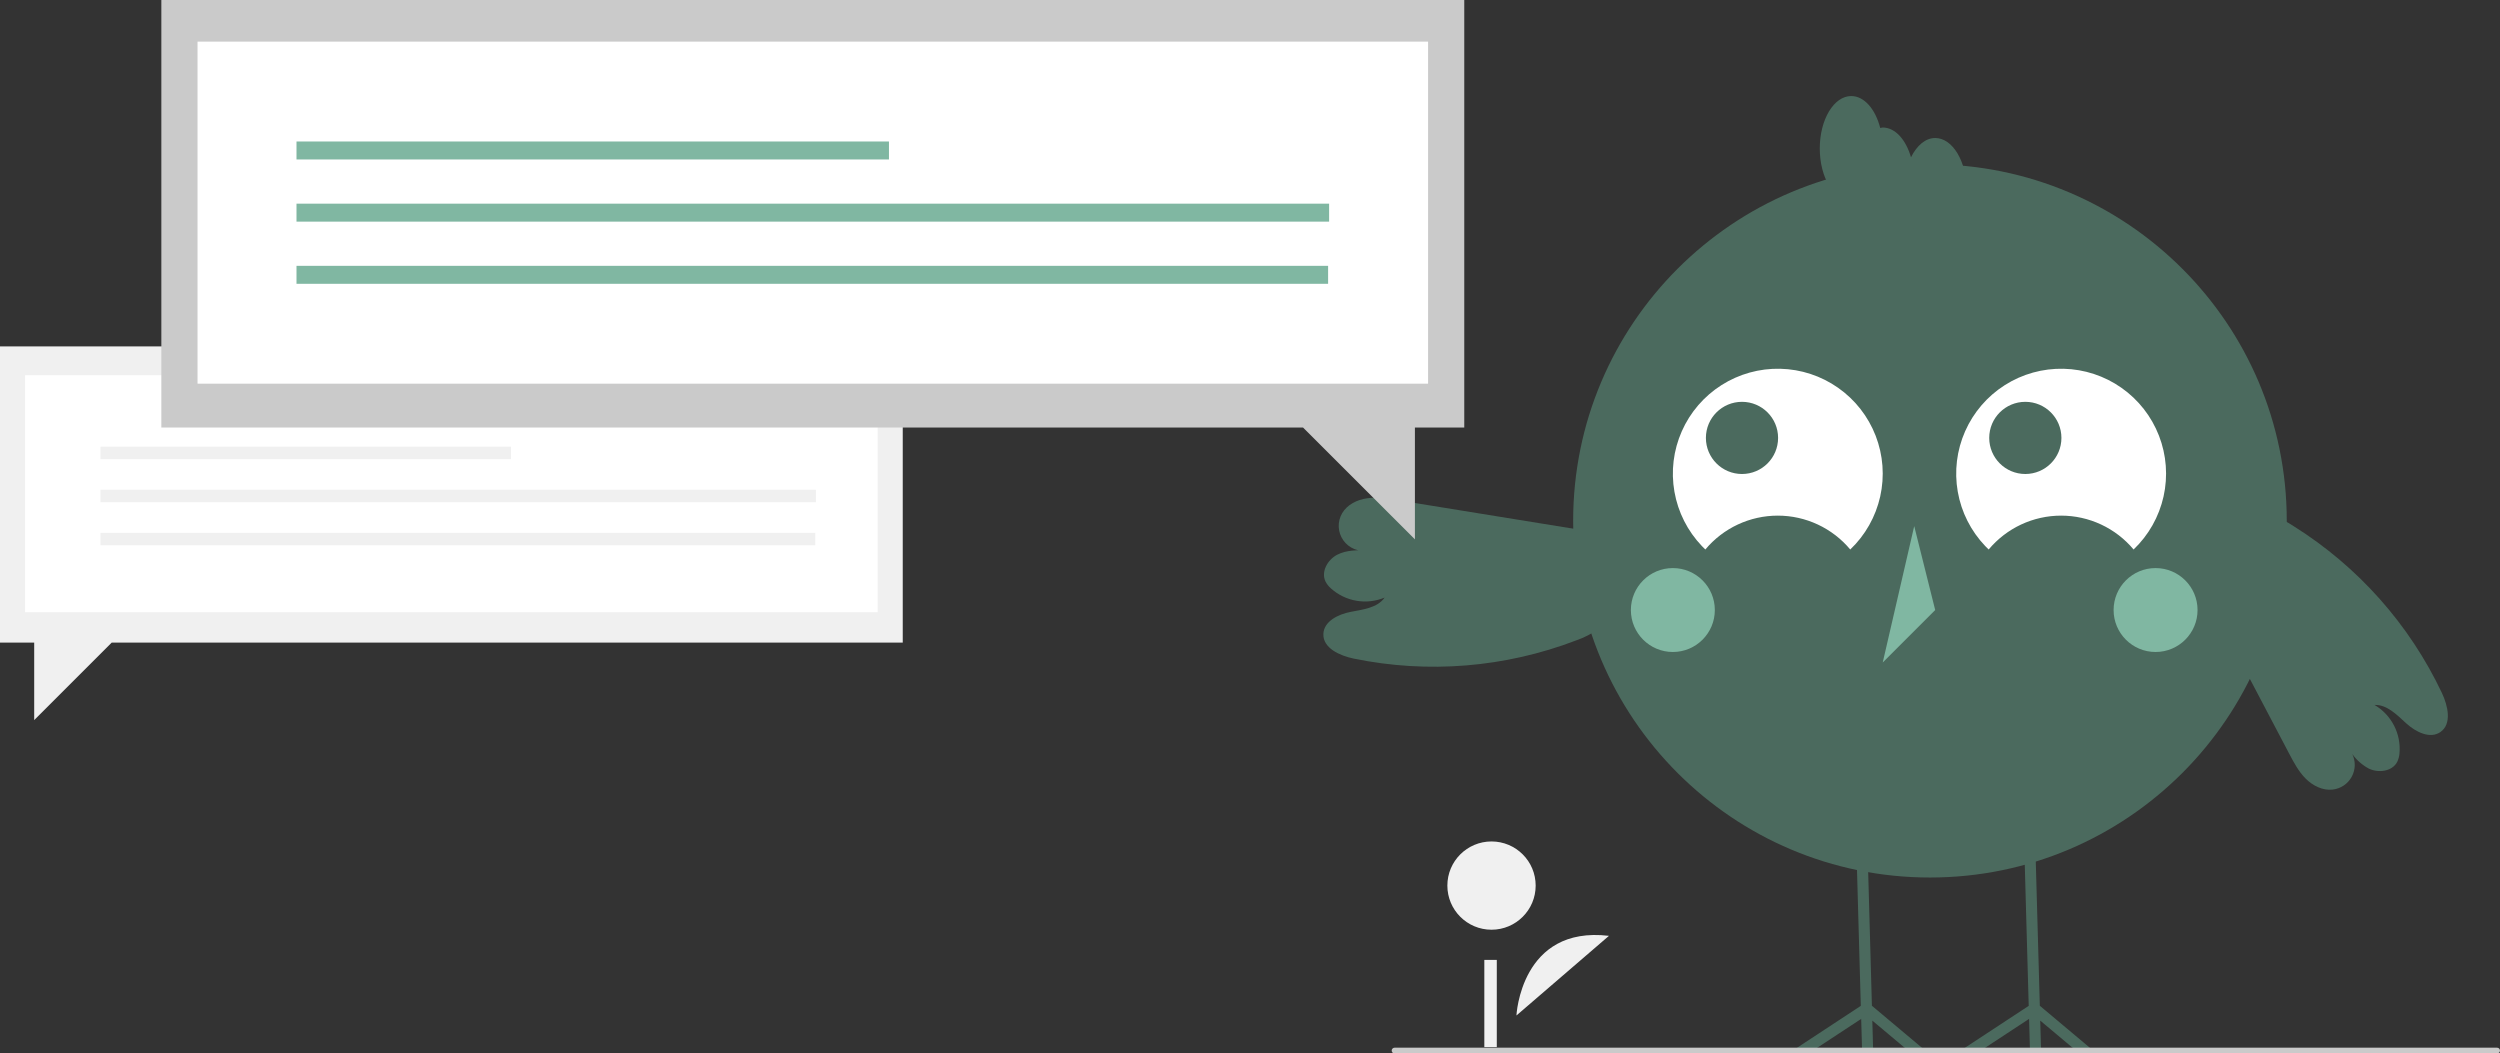 <svg width="617" height="260" viewBox="0 0 617 260" fill="none" xmlns="http://www.w3.org/2000/svg">
<rect x="0" y="0" width="617" height="260" fill="#333333" stroke="none"/>
<path d="M222.798 85.484H0V158.593H8.44V177.715L27.568 158.593H222.798V85.484Z" fill="#F0F0F0"/>
<path d="M216.609 92.604H6.189V151.091H216.609V92.604Z" fill="white"/>
<path d="M126.11 110.242H24.798V113.315H126.11V110.242Z" fill="#F0F0F0"/>
<path d="M201.376 120.873H24.798V123.946H201.376V120.873Z" fill="#F0F0F0"/>
<path d="M201.203 131.504H24.798V134.578H201.203V131.504Z" fill="#F0F0F0"/>
<path d="M374.257 250.622C374.257 250.622 375.319 228.379 397.091 230.964L374.257 250.622Z" fill="#F0F0F0"/>
<path d="M368.106 229.455C374.124 229.455 379.002 224.578 379.002 218.563C379.002 212.548 374.124 207.671 368.106 207.671C362.088 207.671 357.209 212.548 357.209 218.563C357.209 224.578 362.088 229.455 368.106 229.455Z" fill="#F0F0F0"/>
<path d="M369.408 236.904H366.333V258.426H369.408V236.904Z" fill="#F0F0F0"/>
<path d="M476.314 216.571C524.946 216.571 564.371 177.163 564.371 128.551C564.371 79.939 524.946 40.532 476.314 40.532C427.681 40.532 388.256 79.939 388.256 128.551C388.256 177.163 427.681 216.571 476.314 216.571Z" fill="#4B6A5E"/>
<path d="M420.876 135.617C423.063 133 425.798 130.895 428.889 129.45C431.979 128.006 435.348 127.257 438.76 127.257C442.171 127.257 445.541 128.006 448.631 129.45C451.721 130.895 454.457 133 456.643 135.617C460.349 132.081 462.922 127.527 464.037 122.53C465.153 117.533 464.761 112.317 462.911 107.542C461.061 102.768 457.836 98.648 453.644 95.706C449.452 92.763 444.482 91.129 439.361 91.01C434.24 90.892 429.199 92.293 424.875 95.038C420.551 97.784 417.138 101.749 415.069 106.432C412.999 111.116 412.365 116.308 413.248 121.352C414.13 126.395 416.489 131.064 420.026 134.767C420.303 135.057 420.586 135.34 420.876 135.617Z" fill="white"/>
<path d="M490.804 135.617C492.991 133 495.726 130.895 498.816 129.45C501.906 128.006 505.276 127.257 508.687 127.257C512.099 127.257 515.469 128.006 518.559 129.45C521.649 130.895 524.384 133 526.571 135.617C530.276 132.081 532.849 127.527 533.965 122.53C535.08 117.533 534.689 112.317 532.839 107.542C530.989 102.768 527.764 98.648 523.572 95.706C519.38 92.763 514.409 91.129 509.288 91.01C504.167 90.892 499.126 92.293 494.802 95.038C490.478 97.784 487.066 101.749 484.996 106.432C482.927 111.116 482.293 116.308 483.176 121.352C484.058 126.395 486.417 131.064 489.954 134.767C490.231 135.057 490.514 135.34 490.804 135.617Z" fill="white"/>
<path d="M429.925 116.982C434.845 116.982 438.834 112.995 438.834 108.076C438.834 103.158 434.845 99.171 429.925 99.171C425.004 99.171 421.016 103.158 421.016 108.076C421.016 112.995 425.004 116.982 429.925 116.982Z" fill="#4B6A5E"/>
<path d="M499.85 116.982C504.77 116.982 508.759 112.995 508.759 108.076C508.759 103.158 504.77 99.171 499.85 99.171C494.93 99.171 490.941 103.158 490.941 108.076C490.941 112.995 494.93 116.982 499.85 116.982Z" fill="#4B6A5E"/>
<path d="M412.861 160.911C418.582 160.911 423.22 156.275 423.22 150.556C423.22 144.837 418.582 140.201 412.861 140.201C407.139 140.201 402.501 144.837 402.501 150.556C402.501 156.275 407.139 160.911 412.861 160.911Z" fill="#80B7A2"/>
<path d="M531.997 160.911C537.718 160.911 542.356 156.275 542.356 150.556C542.356 144.837 537.718 140.201 531.997 140.201C526.275 140.201 521.637 144.837 521.637 150.556C521.637 156.275 526.275 160.911 531.997 160.911Z" fill="#80B7A2"/>
<path d="M472.429 129.845L464.659 163.5L477.608 150.556L472.429 129.845Z" fill="#80B7A2"/>
<path d="M512.352 259.286L503.53 251.886L503.736 259.286H500.996L500.777 251.461L488.867 259.286H483.881L500.688 248.244L500.037 225.057L499.551 207.546L502.284 207.471L502.777 225.057L503.427 248.223L516.611 259.286H512.352Z" fill="#4B6A5E"/>
<path d="M470.91 259.286L462.089 251.886L462.294 259.286H459.562L459.343 251.461L447.432 259.286H442.446L459.247 248.244L458.596 225.057L458.11 207.546L460.849 207.471L461.342 225.057L461.986 248.223L475.17 259.286H470.91Z" fill="#4B6A5E"/>
<path d="M477.609 34.06C475.192 34.06 473.061 35.936 471.636 38.818C470.38 34.484 467.741 31.471 464.659 31.471C464.45 31.492 464.242 31.527 464.037 31.576C462.852 26.949 460.099 23.705 456.889 23.705C452.598 23.705 449.12 29.5 449.12 36.649C449.12 43.797 452.598 49.593 456.889 49.593C457.099 49.572 457.306 49.537 457.511 49.488C458.696 54.115 461.449 57.359 464.659 57.359C467.075 57.359 469.207 55.483 470.632 52.602C471.888 56.935 474.527 59.948 477.609 59.948C481.9 59.948 485.378 54.153 485.378 47.004C485.378 39.855 481.9 34.06 477.609 34.06Z" fill="#4B6A5E"/>
<path d="M393.291 131.29L344.783 123.425C342.338 123.029 339.849 122.632 337.397 122.977C334.945 123.322 332.49 124.529 331.24 126.666C330.639 127.693 330.348 128.871 330.401 130.059C330.454 131.248 330.85 132.396 331.54 133.365C332.23 134.334 333.186 135.083 334.292 135.522C335.398 135.962 336.607 136.072 337.775 135.841C335.127 135.755 332.344 135.698 329.994 136.922C327.645 138.145 325.981 141.116 327.126 143.504C327.47 144.163 327.935 144.751 328.497 145.238C330.265 146.822 332.446 147.873 334.787 148.27C337.128 148.667 339.534 148.393 341.726 147.48C339.94 150.04 336.397 150.42 333.331 151.013C330.266 151.606 326.723 153.339 326.609 156.458C326.481 159.962 330.653 161.824 334.088 162.538C352.428 166.31 371.465 164.759 388.952 158.068C390.917 157.392 392.777 156.442 394.478 155.248C396.383 153.801 397.832 151.836 398.649 149.588C399.467 147.34 399.619 144.904 399.087 142.572C398.556 140.24 397.363 138.11 395.652 136.438C393.941 134.766 391.785 133.622 389.44 133.143" fill="#4B6A5E"/>
<path d="M602.667 171.033C594.661 154.114 581.98 139.837 566.12 129.887C564.399 128.724 562.522 127.808 560.544 127.168C558.242 126.515 555.801 126.538 553.512 127.236C551.223 127.934 549.184 129.276 547.639 131.103C546.093 132.929 545.107 135.162 544.798 137.533C544.49 139.905 544.871 142.316 545.897 144.477L542.101 142.514C549.723 157.008 557.344 171.501 564.965 185.995C566.117 188.186 567.296 190.413 569.045 192.165C570.795 193.916 573.235 195.152 575.695 194.867C576.671 194.757 577.607 194.415 578.424 193.869C579.241 193.323 579.915 192.589 580.389 191.729C580.864 190.869 581.124 189.907 581.15 188.926C581.176 187.944 580.965 186.97 580.537 186.086C581.606 187.593 583.013 188.83 584.645 189.698C587.035 190.84 590.41 190.384 591.631 188.034C591.951 187.363 592.142 186.638 592.194 185.897C592.398 183.532 591.928 181.158 590.838 179.049C589.749 176.94 588.084 175.183 586.037 173.98C589.157 173.868 591.59 176.471 593.906 178.564C596.223 180.656 599.738 182.446 602.3 180.662C605.179 178.659 604.161 174.206 602.667 171.033Z" fill="#4B6A5E"/>
<path d="M39.821 0H361.38V105.517H349.199V133.113L321.591 105.517H39.821V0Z" fill="#CACACA"/>
<path d="M352.447 10.275H48.753V94.689H352.447V10.275Z" fill="white"/>
<path d="M219.396 34.92H73.175V39.356H219.396V34.92Z" fill="#80B7A2"/>
<path d="M328.026 50.264H73.175V54.7H328.026V50.264Z" fill="#80B7A2"/>
<path d="M327.776 65.608H73.175V70.044H327.776V65.608Z" fill="#80B7A2"/>
<path d="M616.286 260H344.18C343.991 260 343.809 259.925 343.675 259.791C343.541 259.657 343.466 259.475 343.466 259.286C343.466 259.097 343.541 258.915 343.675 258.781C343.809 258.647 343.991 258.572 344.18 258.572H616.286C616.475 258.572 616.657 258.647 616.791 258.781C616.925 258.915 617 259.097 617 259.286C617 259.475 616.925 259.657 616.791 259.791C616.657 259.925 616.475 260 616.286 260Z" fill="#CACACA"/>
</svg>
